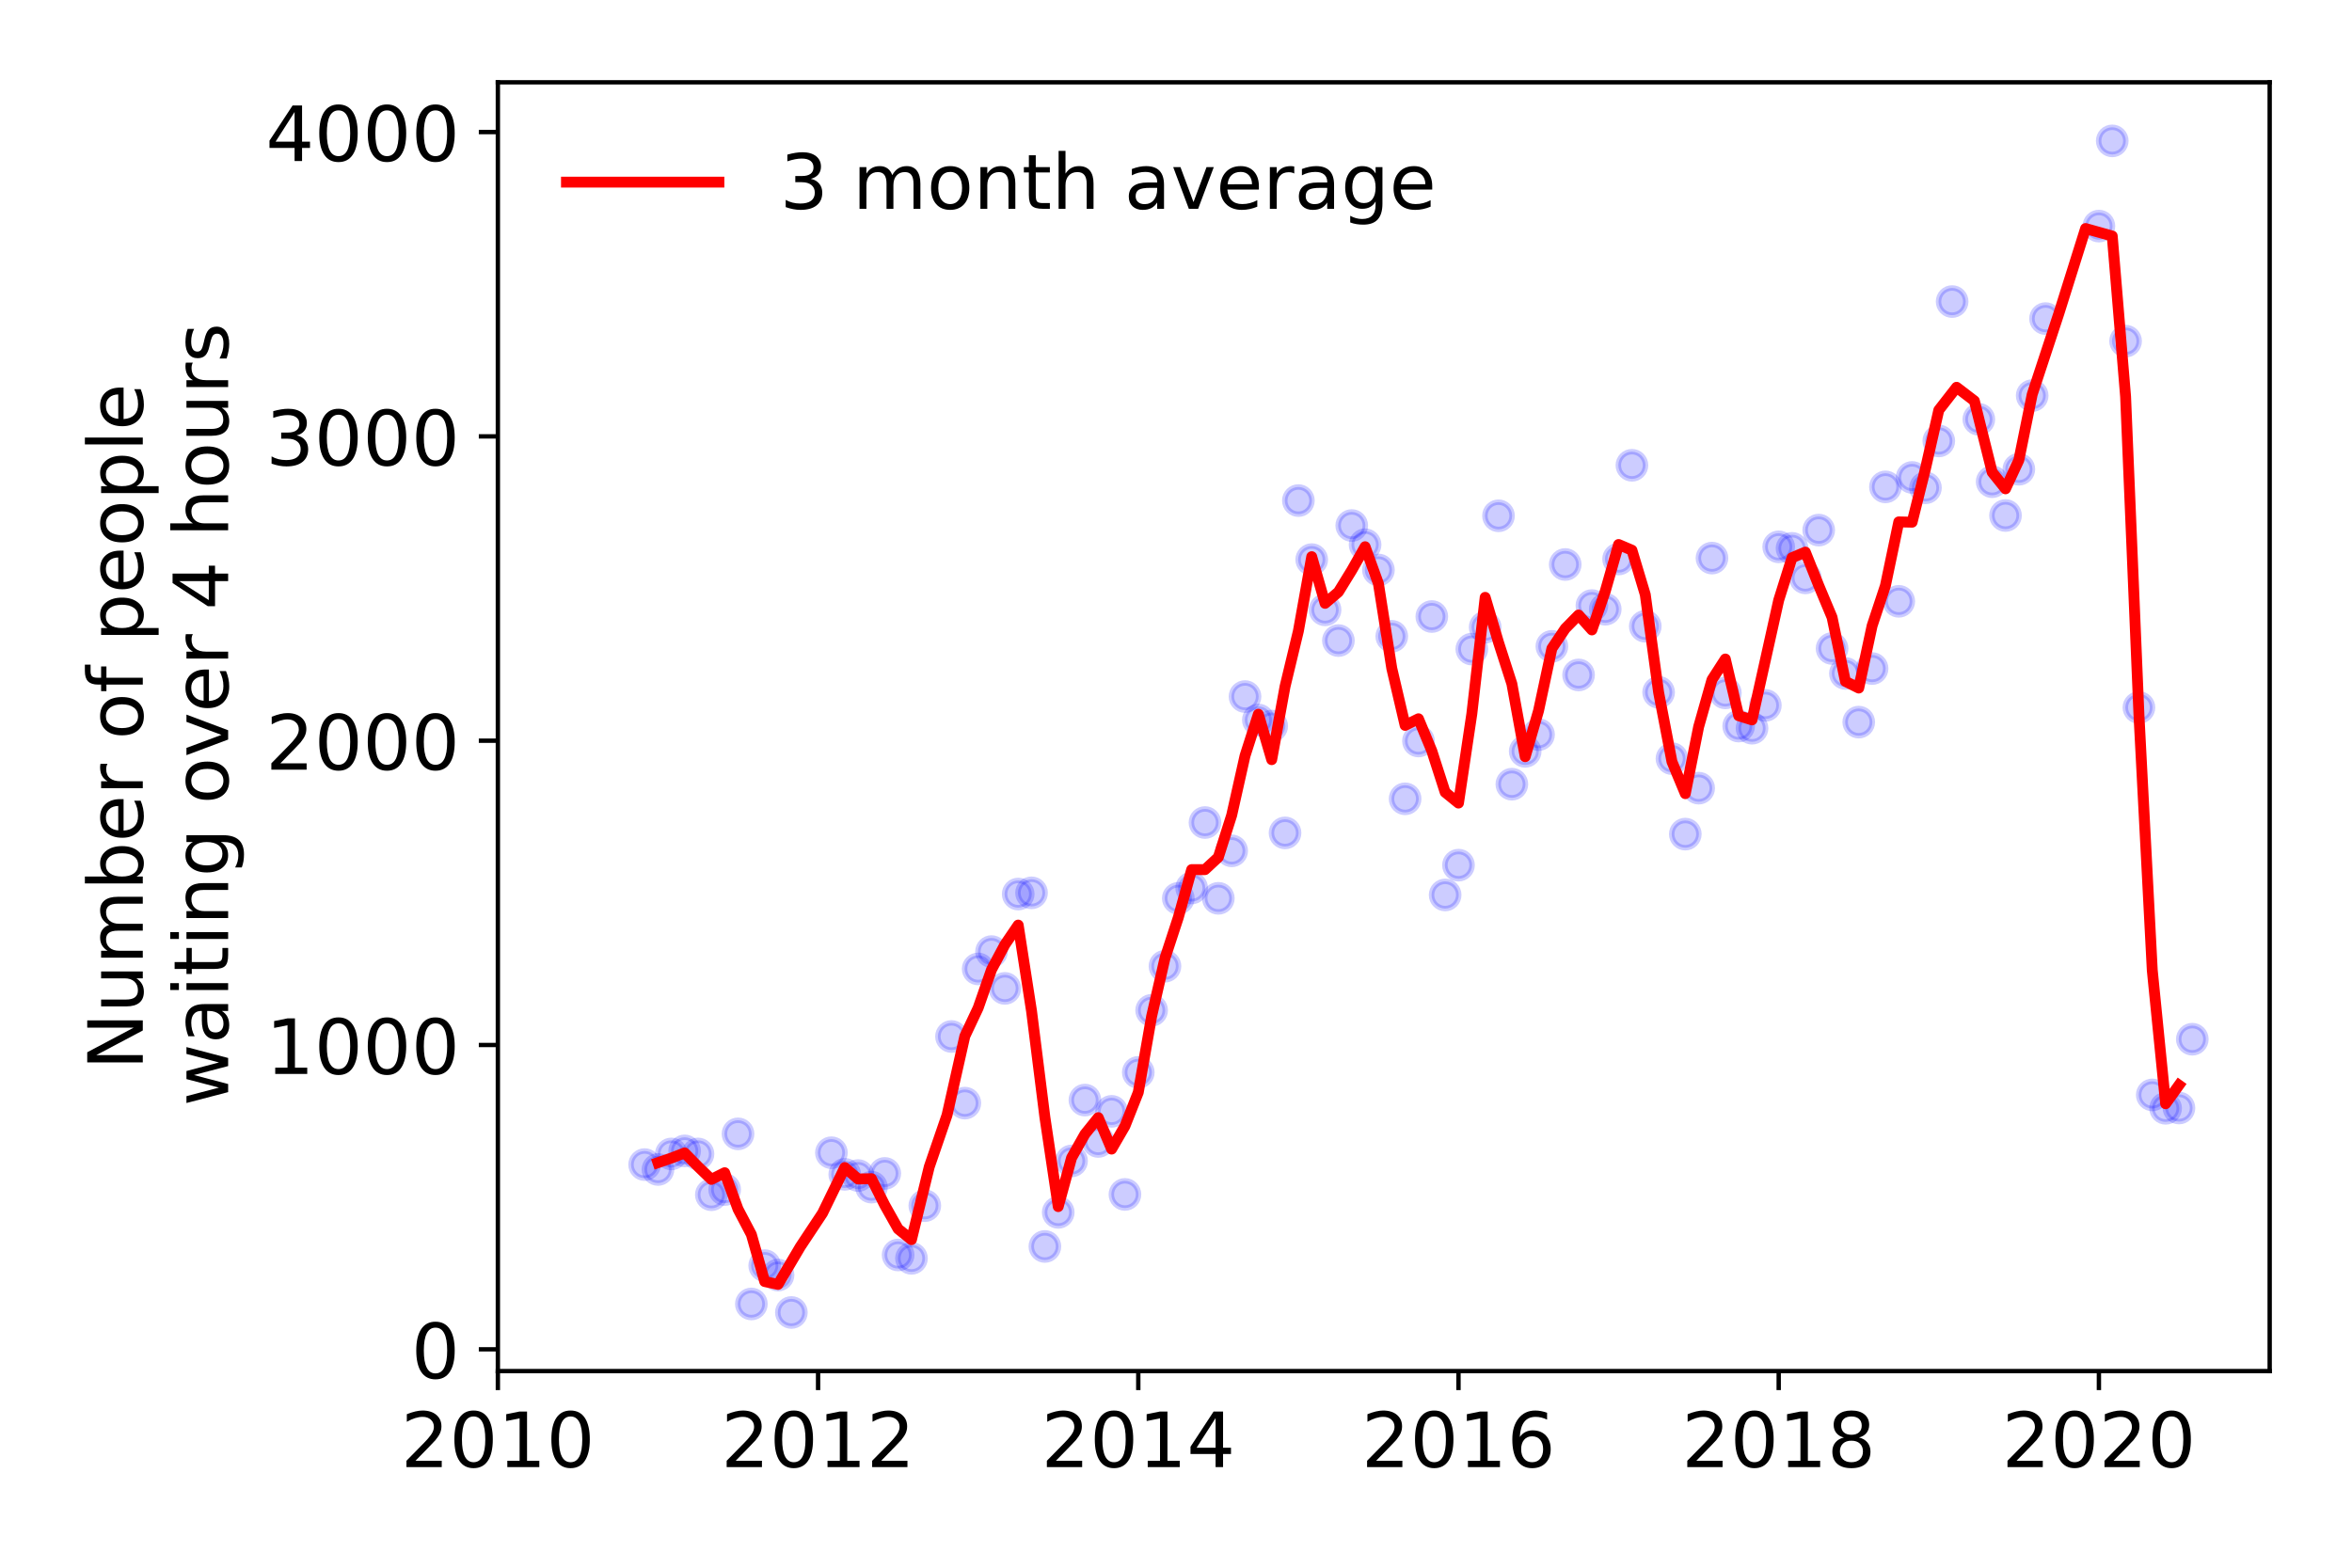 <?xml version="1.0" encoding="utf-8" standalone="no"?>
<!DOCTYPE svg PUBLIC "-//W3C//DTD SVG 1.1//EN"
  "http://www.w3.org/Graphics/SVG/1.1/DTD/svg11.dtd">
<!-- Created with matplotlib (https://matplotlib.org/) -->
<svg height="288pt" version="1.1" viewBox="0 0 432 288" width="432pt" xmlns="http://www.w3.org/2000/svg" xmlns:xlink="http://www.w3.org/1999/xlink">
 <defs>
  <style type="text/css">
*{stroke-linecap:butt;stroke-linejoin:round;}
  </style>
 </defs>
 <g id="figure_1">
  <g id="patch_1">
   <path d="M 0 288 
L 432 288 
L 432 0 
L 0 0 
z
" style="fill:#ffffff;"/>
  </g>
  <g id="axes_1">
   <g id="patch_2">
    <path d="M 91.445 251.88 
L 416.88 251.88 
L 416.88 15.12 
L 91.445 15.12 
z
" style="fill:#ffffff;"/>
   </g>
   <g id="matplotlib.axis_1">
    <g id="xtick_1">
     <g id="line2d_1">
      <defs>
       <path d="M 0 0 
L 0 3.5 
" id="mf8448e0320" style="stroke:#000000;stroke-width:0.8;"/>
      </defs>
      <g>
       <use style="stroke:#000000;stroke-width:0.8;" x="91.445" xlink:href="#mf8448e0320" y="251.88"/>
      </g>
     </g>
     <g id="text_1">
      <!-- 2010 -->
      <defs>
       <path d="M 19.188 8.297 
L 53.609 8.297 
L 53.609 0 
L 7.328 0 
L 7.328 8.297 
Q 12.938 14.109 22.625 23.891 
Q 32.328 33.688 34.812 36.531 
Q 39.547 41.844 41.422 45.531 
Q 43.312 49.219 43.312 52.781 
Q 43.312 58.594 39.234 62.25 
Q 35.156 65.922 28.609 65.922 
Q 23.969 65.922 18.812 64.312 
Q 13.672 62.703 7.812 59.422 
L 7.812 69.391 
Q 13.766 71.781 18.938 73 
Q 24.125 74.219 28.422 74.219 
Q 39.75 74.219 46.484 68.547 
Q 53.219 62.891 53.219 53.422 
Q 53.219 48.922 51.531 44.891 
Q 49.859 40.875 45.406 35.406 
Q 44.188 33.984 37.641 27.219 
Q 31.109 20.453 19.188 8.297 
z
" id="DejaVuSans-50"/>
       <path d="M 31.781 66.406 
Q 24.172 66.406 20.328 58.906 
Q 16.5 51.422 16.5 36.375 
Q 16.5 21.391 20.328 13.891 
Q 24.172 6.391 31.781 6.391 
Q 39.453 6.391 43.281 13.891 
Q 47.125 21.391 47.125 36.375 
Q 47.125 51.422 43.281 58.906 
Q 39.453 66.406 31.781 66.406 
z
M 31.781 74.219 
Q 44.047 74.219 50.516 64.516 
Q 56.984 54.828 56.984 36.375 
Q 56.984 17.969 50.516 8.266 
Q 44.047 -1.422 31.781 -1.422 
Q 19.531 -1.422 13.062 8.266 
Q 6.594 17.969 6.594 36.375 
Q 6.594 54.828 13.062 64.516 
Q 19.531 74.219 31.781 74.219 
z
" id="DejaVuSans-48"/>
       <path d="M 12.406 8.297 
L 28.516 8.297 
L 28.516 63.922 
L 10.984 60.406 
L 10.984 69.391 
L 28.422 72.906 
L 38.281 72.906 
L 38.281 8.297 
L 54.391 8.297 
L 54.391 0 
L 12.406 0 
z
" id="DejaVuSans-49"/>
      </defs>
      <g transform="translate(73.63 269.518)scale(0.14 -0.14)">
       <use xlink:href="#DejaVuSans-50"/>
       <use x="63.623" xlink:href="#DejaVuSans-48"/>
       <use x="127.246" xlink:href="#DejaVuSans-49"/>
       <use x="190.869" xlink:href="#DejaVuSans-48"/>
      </g>
     </g>
    </g>
    <g id="xtick_2">
     <g id="line2d_2">
      <g>
       <use style="stroke:#000000;stroke-width:0.8;" x="150.259" xlink:href="#mf8448e0320" y="251.88"/>
      </g>
     </g>
     <g id="text_2">
      <!-- 2012 -->
      <g transform="translate(132.444 269.518)scale(0.14 -0.14)">
       <use xlink:href="#DejaVuSans-50"/>
       <use x="63.623" xlink:href="#DejaVuSans-48"/>
       <use x="127.246" xlink:href="#DejaVuSans-49"/>
       <use x="190.869" xlink:href="#DejaVuSans-50"/>
      </g>
     </g>
    </g>
    <g id="xtick_3">
     <g id="line2d_3">
      <g>
       <use style="stroke:#000000;stroke-width:0.8;" x="209.072" xlink:href="#mf8448e0320" y="251.88"/>
      </g>
     </g>
     <g id="text_3">
      <!-- 2014 -->
      <defs>
       <path d="M 37.797 64.312 
L 12.891 25.391 
L 37.797 25.391 
z
M 35.203 72.906 
L 47.609 72.906 
L 47.609 25.391 
L 58.016 25.391 
L 58.016 17.188 
L 47.609 17.188 
L 47.609 0 
L 37.797 0 
L 37.797 17.188 
L 4.891 17.188 
L 4.891 26.703 
z
" id="DejaVuSans-52"/>
      </defs>
      <g transform="translate(191.257 269.518)scale(0.14 -0.14)">
       <use xlink:href="#DejaVuSans-50"/>
       <use x="63.623" xlink:href="#DejaVuSans-48"/>
       <use x="127.246" xlink:href="#DejaVuSans-49"/>
       <use x="190.869" xlink:href="#DejaVuSans-52"/>
      </g>
     </g>
    </g>
    <g id="xtick_4">
     <g id="line2d_4">
      <g>
       <use style="stroke:#000000;stroke-width:0.8;" x="267.886" xlink:href="#mf8448e0320" y="251.88"/>
      </g>
     </g>
     <g id="text_4">
      <!-- 2016 -->
      <defs>
       <path d="M 33.016 40.375 
Q 26.375 40.375 22.484 35.828 
Q 18.609 31.297 18.609 23.391 
Q 18.609 15.531 22.484 10.953 
Q 26.375 6.391 33.016 6.391 
Q 39.656 6.391 43.531 10.953 
Q 47.406 15.531 47.406 23.391 
Q 47.406 31.297 43.531 35.828 
Q 39.656 40.375 33.016 40.375 
z
M 52.594 71.297 
L 52.594 62.312 
Q 48.875 64.062 45.094 64.984 
Q 41.312 65.922 37.594 65.922 
Q 27.828 65.922 22.672 59.328 
Q 17.531 52.734 16.797 39.406 
Q 19.672 43.656 24.016 45.922 
Q 28.375 48.188 33.594 48.188 
Q 44.578 48.188 50.953 41.516 
Q 57.328 34.859 57.328 23.391 
Q 57.328 12.156 50.688 5.359 
Q 44.047 -1.422 33.016 -1.422 
Q 20.359 -1.422 13.672 8.266 
Q 6.984 17.969 6.984 36.375 
Q 6.984 53.656 15.188 63.938 
Q 23.391 74.219 37.203 74.219 
Q 40.922 74.219 44.703 73.484 
Q 48.484 72.75 52.594 71.297 
z
" id="DejaVuSans-54"/>
      </defs>
      <g transform="translate(250.071 269.518)scale(0.14 -0.14)">
       <use xlink:href="#DejaVuSans-50"/>
       <use x="63.623" xlink:href="#DejaVuSans-48"/>
       <use x="127.246" xlink:href="#DejaVuSans-49"/>
       <use x="190.869" xlink:href="#DejaVuSans-54"/>
      </g>
     </g>
    </g>
    <g id="xtick_5">
     <g id="line2d_5">
      <g>
       <use style="stroke:#000000;stroke-width:0.8;" x="326.699" xlink:href="#mf8448e0320" y="251.88"/>
      </g>
     </g>
     <g id="text_5">
      <!-- 2018 -->
      <defs>
       <path d="M 31.781 34.625 
Q 24.75 34.625 20.719 30.859 
Q 16.703 27.094 16.703 20.516 
Q 16.703 13.922 20.719 10.156 
Q 24.75 6.391 31.781 6.391 
Q 38.812 6.391 42.859 10.172 
Q 46.922 13.969 46.922 20.516 
Q 46.922 27.094 42.891 30.859 
Q 38.875 34.625 31.781 34.625 
z
M 21.922 38.812 
Q 15.578 40.375 12.031 44.719 
Q 8.5 49.078 8.5 55.328 
Q 8.5 64.062 14.719 69.141 
Q 20.953 74.219 31.781 74.219 
Q 42.672 74.219 48.875 69.141 
Q 55.078 64.062 55.078 55.328 
Q 55.078 49.078 51.531 44.719 
Q 48 40.375 41.703 38.812 
Q 48.828 37.156 52.797 32.312 
Q 56.781 27.484 56.781 20.516 
Q 56.781 9.906 50.312 4.234 
Q 43.844 -1.422 31.781 -1.422 
Q 19.734 -1.422 13.25 4.234 
Q 6.781 9.906 6.781 20.516 
Q 6.781 27.484 10.781 32.312 
Q 14.797 37.156 21.922 38.812 
z
M 18.312 54.391 
Q 18.312 48.734 21.844 45.562 
Q 25.391 42.391 31.781 42.391 
Q 38.141 42.391 41.719 45.562 
Q 45.312 48.734 45.312 54.391 
Q 45.312 60.062 41.719 63.234 
Q 38.141 66.406 31.781 66.406 
Q 25.391 66.406 21.844 63.234 
Q 18.312 60.062 18.312 54.391 
z
" id="DejaVuSans-56"/>
      </defs>
      <g transform="translate(308.884 269.518)scale(0.14 -0.14)">
       <use xlink:href="#DejaVuSans-50"/>
       <use x="63.623" xlink:href="#DejaVuSans-48"/>
       <use x="127.246" xlink:href="#DejaVuSans-49"/>
       <use x="190.869" xlink:href="#DejaVuSans-56"/>
      </g>
     </g>
    </g>
    <g id="xtick_6">
     <g id="line2d_6">
      <g>
       <use style="stroke:#000000;stroke-width:0.8;" x="385.513" xlink:href="#mf8448e0320" y="251.88"/>
      </g>
     </g>
     <g id="text_6">
      <!-- 2020 -->
      <g transform="translate(367.698 269.518)scale(0.14 -0.14)">
       <use xlink:href="#DejaVuSans-50"/>
       <use x="63.623" xlink:href="#DejaVuSans-48"/>
       <use x="127.246" xlink:href="#DejaVuSans-50"/>
       <use x="190.869" xlink:href="#DejaVuSans-48"/>
      </g>
     </g>
    </g>
   </g>
   <g id="matplotlib.axis_2">
    <g id="ytick_1">
     <g id="line2d_7">
      <defs>
       <path d="M 0 0 
L -3.5 0 
" id="mfa45337149" style="stroke:#000000;stroke-width:0.8;"/>
      </defs>
      <g>
       <use style="stroke:#000000;stroke-width:0.8;" x="91.445" xlink:href="#mfa45337149" y="247.883"/>
      </g>
     </g>
     <g id="text_7">
      <!-- 0 -->
      <g transform="translate(75.537 253.202)scale(0.14 -0.14)">
       <use xlink:href="#DejaVuSans-48"/>
      </g>
     </g>
    </g>
    <g id="ytick_2">
     <g id="line2d_8">
      <g>
       <use style="stroke:#000000;stroke-width:0.8;" x="91.445" xlink:href="#mfa45337149" y="191.977"/>
      </g>
     </g>
     <g id="text_8">
      <!-- 1000 -->
      <g transform="translate(48.815 197.296)scale(0.14 -0.14)">
       <use xlink:href="#DejaVuSans-49"/>
       <use x="63.623" xlink:href="#DejaVuSans-48"/>
       <use x="127.246" xlink:href="#DejaVuSans-48"/>
       <use x="190.869" xlink:href="#DejaVuSans-48"/>
      </g>
     </g>
    </g>
    <g id="ytick_3">
     <g id="line2d_9">
      <g>
       <use style="stroke:#000000;stroke-width:0.8;" x="91.445" xlink:href="#mfa45337149" y="136.072"/>
      </g>
     </g>
     <g id="text_9">
      <!-- 2000 -->
      <g transform="translate(48.815 141.391)scale(0.14 -0.14)">
       <use xlink:href="#DejaVuSans-50"/>
       <use x="63.623" xlink:href="#DejaVuSans-48"/>
       <use x="127.246" xlink:href="#DejaVuSans-48"/>
       <use x="190.869" xlink:href="#DejaVuSans-48"/>
      </g>
     </g>
    </g>
    <g id="ytick_4">
     <g id="line2d_10">
      <g>
       <use style="stroke:#000000;stroke-width:0.8;" x="91.445" xlink:href="#mfa45337149" y="80.166"/>
      </g>
     </g>
     <g id="text_10">
      <!-- 3000 -->
      <defs>
       <path d="M 40.578 39.312 
Q 47.656 37.797 51.625 33 
Q 55.609 28.219 55.609 21.188 
Q 55.609 10.406 48.188 4.484 
Q 40.766 -1.422 27.094 -1.422 
Q 22.516 -1.422 17.656 -0.516 
Q 12.797 0.391 7.625 2.203 
L 7.625 11.719 
Q 11.719 9.328 16.594 8.109 
Q 21.484 6.891 26.812 6.891 
Q 36.078 6.891 40.938 10.547 
Q 45.797 14.203 45.797 21.188 
Q 45.797 27.641 41.281 31.266 
Q 36.766 34.906 28.719 34.906 
L 20.219 34.906 
L 20.219 43.016 
L 29.109 43.016 
Q 36.375 43.016 40.234 45.922 
Q 44.094 48.828 44.094 54.297 
Q 44.094 59.906 40.109 62.906 
Q 36.141 65.922 28.719 65.922 
Q 24.656 65.922 20.016 65.031 
Q 15.375 64.156 9.812 62.312 
L 9.812 71.094 
Q 15.438 72.656 20.344 73.438 
Q 25.25 74.219 29.594 74.219 
Q 40.828 74.219 47.359 69.109 
Q 53.906 64.016 53.906 55.328 
Q 53.906 49.266 50.438 45.094 
Q 46.969 40.922 40.578 39.312 
z
" id="DejaVuSans-51"/>
      </defs>
      <g transform="translate(48.815 85.485)scale(0.14 -0.14)">
       <use xlink:href="#DejaVuSans-51"/>
       <use x="63.623" xlink:href="#DejaVuSans-48"/>
       <use x="127.246" xlink:href="#DejaVuSans-48"/>
       <use x="190.869" xlink:href="#DejaVuSans-48"/>
      </g>
     </g>
    </g>
    <g id="ytick_5">
     <g id="line2d_11">
      <g>
       <use style="stroke:#000000;stroke-width:0.8;" x="91.445" xlink:href="#mfa45337149" y="24.261"/>
      </g>
     </g>
     <g id="text_11">
      <!-- 4000 -->
      <g transform="translate(48.815 29.579)scale(0.14 -0.14)">
       <use xlink:href="#DejaVuSans-52"/>
       <use x="63.623" xlink:href="#DejaVuSans-48"/>
       <use x="127.246" xlink:href="#DejaVuSans-48"/>
       <use x="190.869" xlink:href="#DejaVuSans-48"/>
      </g>
     </g>
    </g>
    <g id="text_12">
     <!-- Number of people -->
     <defs>
      <path d="M 9.812 72.906 
L 23.094 72.906 
L 55.422 11.922 
L 55.422 72.906 
L 64.984 72.906 
L 64.984 0 
L 51.703 0 
L 19.391 60.984 
L 19.391 0 
L 9.812 0 
z
" id="DejaVuSans-78"/>
      <path d="M 8.5 21.578 
L 8.5 54.688 
L 17.484 54.688 
L 17.484 21.922 
Q 17.484 14.156 20.5 10.266 
Q 23.531 6.391 29.594 6.391 
Q 36.859 6.391 41.078 11.031 
Q 45.312 15.672 45.312 23.688 
L 45.312 54.688 
L 54.297 54.688 
L 54.297 0 
L 45.312 0 
L 45.312 8.406 
Q 42.047 3.422 37.719 1 
Q 33.406 -1.422 27.688 -1.422 
Q 18.266 -1.422 13.375 4.438 
Q 8.5 10.297 8.5 21.578 
z
M 31.109 56 
z
" id="DejaVuSans-117"/>
      <path d="M 52 44.188 
Q 55.375 50.25 60.062 53.125 
Q 64.75 56 71.094 56 
Q 79.641 56 84.281 50.016 
Q 88.922 44.047 88.922 33.016 
L 88.922 0 
L 79.891 0 
L 79.891 32.719 
Q 79.891 40.578 77.094 44.375 
Q 74.312 48.188 68.609 48.188 
Q 61.625 48.188 57.562 43.547 
Q 53.516 38.922 53.516 30.906 
L 53.516 0 
L 44.484 0 
L 44.484 32.719 
Q 44.484 40.625 41.703 44.406 
Q 38.922 48.188 33.109 48.188 
Q 26.219 48.188 22.156 43.531 
Q 18.109 38.875 18.109 30.906 
L 18.109 0 
L 9.078 0 
L 9.078 54.688 
L 18.109 54.688 
L 18.109 46.188 
Q 21.188 51.219 25.484 53.609 
Q 29.781 56 35.688 56 
Q 41.656 56 45.828 52.969 
Q 50 49.953 52 44.188 
z
" id="DejaVuSans-109"/>
      <path d="M 48.688 27.297 
Q 48.688 37.203 44.609 42.844 
Q 40.531 48.484 33.406 48.484 
Q 26.266 48.484 22.188 42.844 
Q 18.109 37.203 18.109 27.297 
Q 18.109 17.391 22.188 11.75 
Q 26.266 6.109 33.406 6.109 
Q 40.531 6.109 44.609 11.75 
Q 48.688 17.391 48.688 27.297 
z
M 18.109 46.391 
Q 20.953 51.266 25.266 53.625 
Q 29.594 56 35.594 56 
Q 45.562 56 51.781 48.094 
Q 58.016 40.188 58.016 27.297 
Q 58.016 14.406 51.781 6.484 
Q 45.562 -1.422 35.594 -1.422 
Q 29.594 -1.422 25.266 0.953 
Q 20.953 3.328 18.109 8.203 
L 18.109 0 
L 9.078 0 
L 9.078 75.984 
L 18.109 75.984 
z
" id="DejaVuSans-98"/>
      <path d="M 56.203 29.594 
L 56.203 25.203 
L 14.891 25.203 
Q 15.484 15.922 20.484 11.062 
Q 25.484 6.203 34.422 6.203 
Q 39.594 6.203 44.453 7.469 
Q 49.312 8.734 54.109 11.281 
L 54.109 2.781 
Q 49.266 0.734 44.188 -0.344 
Q 39.109 -1.422 33.891 -1.422 
Q 20.797 -1.422 13.156 6.188 
Q 5.516 13.812 5.516 26.812 
Q 5.516 40.234 12.766 48.109 
Q 20.016 56 32.328 56 
Q 43.359 56 49.781 48.891 
Q 56.203 41.797 56.203 29.594 
z
M 47.219 32.234 
Q 47.125 39.594 43.094 43.984 
Q 39.062 48.391 32.422 48.391 
Q 24.906 48.391 20.391 44.141 
Q 15.875 39.891 15.188 32.172 
z
" id="DejaVuSans-101"/>
      <path d="M 41.109 46.297 
Q 39.594 47.172 37.812 47.578 
Q 36.031 48 33.891 48 
Q 26.266 48 22.188 43.047 
Q 18.109 38.094 18.109 28.812 
L 18.109 0 
L 9.078 0 
L 9.078 54.688 
L 18.109 54.688 
L 18.109 46.188 
Q 20.953 51.172 25.484 53.578 
Q 30.031 56 36.531 56 
Q 37.453 56 38.578 55.875 
Q 39.703 55.766 41.062 55.516 
z
" id="DejaVuSans-114"/>
      <path id="DejaVuSans-32"/>
      <path d="M 30.609 48.391 
Q 23.391 48.391 19.188 42.75 
Q 14.984 37.109 14.984 27.297 
Q 14.984 17.484 19.156 11.844 
Q 23.344 6.203 30.609 6.203 
Q 37.797 6.203 41.984 11.859 
Q 46.188 17.531 46.188 27.297 
Q 46.188 37.016 41.984 42.703 
Q 37.797 48.391 30.609 48.391 
z
M 30.609 56 
Q 42.328 56 49.016 48.375 
Q 55.719 40.766 55.719 27.297 
Q 55.719 13.875 49.016 6.219 
Q 42.328 -1.422 30.609 -1.422 
Q 18.844 -1.422 12.172 6.219 
Q 5.516 13.875 5.516 27.297 
Q 5.516 40.766 12.172 48.375 
Q 18.844 56 30.609 56 
z
" id="DejaVuSans-111"/>
      <path d="M 37.109 75.984 
L 37.109 68.5 
L 28.516 68.5 
Q 23.688 68.5 21.797 66.547 
Q 19.922 64.594 19.922 59.516 
L 19.922 54.688 
L 34.719 54.688 
L 34.719 47.703 
L 19.922 47.703 
L 19.922 0 
L 10.891 0 
L 10.891 47.703 
L 2.297 47.703 
L 2.297 54.688 
L 10.891 54.688 
L 10.891 58.5 
Q 10.891 67.625 15.141 71.797 
Q 19.391 75.984 28.609 75.984 
z
" id="DejaVuSans-102"/>
      <path d="M 18.109 8.203 
L 18.109 -20.797 
L 9.078 -20.797 
L 9.078 54.688 
L 18.109 54.688 
L 18.109 46.391 
Q 20.953 51.266 25.266 53.625 
Q 29.594 56 35.594 56 
Q 45.562 56 51.781 48.094 
Q 58.016 40.188 58.016 27.297 
Q 58.016 14.406 51.781 6.484 
Q 45.562 -1.422 35.594 -1.422 
Q 29.594 -1.422 25.266 0.953 
Q 20.953 3.328 18.109 8.203 
z
M 48.688 27.297 
Q 48.688 37.203 44.609 42.844 
Q 40.531 48.484 33.406 48.484 
Q 26.266 48.484 22.188 42.844 
Q 18.109 37.203 18.109 27.297 
Q 18.109 17.391 22.188 11.75 
Q 26.266 6.109 33.406 6.109 
Q 40.531 6.109 44.609 11.75 
Q 48.688 17.391 48.688 27.297 
z
" id="DejaVuSans-112"/>
      <path d="M 9.422 75.984 
L 18.406 75.984 
L 18.406 0 
L 9.422 0 
z
" id="DejaVuSans-108"/>
     </defs>
     <g transform="translate(26.227 196.547)rotate(-90)scale(0.14 -0.14)">
      <use xlink:href="#DejaVuSans-78"/>
      <use x="74.805" xlink:href="#DejaVuSans-117"/>
      <use x="138.184" xlink:href="#DejaVuSans-109"/>
      <use x="235.596" xlink:href="#DejaVuSans-98"/>
      <use x="299.072" xlink:href="#DejaVuSans-101"/>
      <use x="360.596" xlink:href="#DejaVuSans-114"/>
      <use x="401.709" xlink:href="#DejaVuSans-32"/>
      <use x="433.496" xlink:href="#DejaVuSans-111"/>
      <use x="494.678" xlink:href="#DejaVuSans-102"/>
      <use x="529.883" xlink:href="#DejaVuSans-32"/>
      <use x="561.67" xlink:href="#DejaVuSans-112"/>
      <use x="625.146" xlink:href="#DejaVuSans-101"/>
      <use x="686.67" xlink:href="#DejaVuSans-111"/>
      <use x="747.852" xlink:href="#DejaVuSans-112"/>
      <use x="811.328" xlink:href="#DejaVuSans-108"/>
      <use x="839.111" xlink:href="#DejaVuSans-101"/>
     </g>
     <!--  waiting over 4 hours -->
     <defs>
      <path d="M 4.203 54.688 
L 13.188 54.688 
L 24.422 12.016 
L 35.594 54.688 
L 46.188 54.688 
L 57.422 12.016 
L 68.609 54.688 
L 77.594 54.688 
L 63.281 0 
L 52.688 0 
L 40.922 44.828 
L 29.109 0 
L 18.5 0 
z
" id="DejaVuSans-119"/>
      <path d="M 34.281 27.484 
Q 23.391 27.484 19.188 25 
Q 14.984 22.516 14.984 16.5 
Q 14.984 11.719 18.141 8.906 
Q 21.297 6.109 26.703 6.109 
Q 34.188 6.109 38.703 11.406 
Q 43.219 16.703 43.219 25.484 
L 43.219 27.484 
z
M 52.203 31.203 
L 52.203 0 
L 43.219 0 
L 43.219 8.297 
Q 40.141 3.328 35.547 0.953 
Q 30.953 -1.422 24.312 -1.422 
Q 15.922 -1.422 10.953 3.297 
Q 6 8.016 6 15.922 
Q 6 25.141 12.172 29.828 
Q 18.359 34.516 30.609 34.516 
L 43.219 34.516 
L 43.219 35.406 
Q 43.219 41.609 39.141 45 
Q 35.062 48.391 27.688 48.391 
Q 23 48.391 18.547 47.266 
Q 14.109 46.141 10.016 43.891 
L 10.016 52.203 
Q 14.938 54.109 19.578 55.047 
Q 24.219 56 28.609 56 
Q 40.484 56 46.344 49.844 
Q 52.203 43.703 52.203 31.203 
z
" id="DejaVuSans-97"/>
      <path d="M 9.422 54.688 
L 18.406 54.688 
L 18.406 0 
L 9.422 0 
z
M 9.422 75.984 
L 18.406 75.984 
L 18.406 64.594 
L 9.422 64.594 
z
" id="DejaVuSans-105"/>
      <path d="M 18.312 70.219 
L 18.312 54.688 
L 36.812 54.688 
L 36.812 47.703 
L 18.312 47.703 
L 18.312 18.016 
Q 18.312 11.328 20.141 9.422 
Q 21.969 7.516 27.594 7.516 
L 36.812 7.516 
L 36.812 0 
L 27.594 0 
Q 17.188 0 13.234 3.875 
Q 9.281 7.766 9.281 18.016 
L 9.281 47.703 
L 2.688 47.703 
L 2.688 54.688 
L 9.281 54.688 
L 9.281 70.219 
z
" id="DejaVuSans-116"/>
      <path d="M 54.891 33.016 
L 54.891 0 
L 45.906 0 
L 45.906 32.719 
Q 45.906 40.484 42.875 44.328 
Q 39.844 48.188 33.797 48.188 
Q 26.516 48.188 22.312 43.547 
Q 18.109 38.922 18.109 30.906 
L 18.109 0 
L 9.078 0 
L 9.078 54.688 
L 18.109 54.688 
L 18.109 46.188 
Q 21.344 51.125 25.703 53.562 
Q 30.078 56 35.797 56 
Q 45.219 56 50.047 50.172 
Q 54.891 44.344 54.891 33.016 
z
" id="DejaVuSans-110"/>
      <path d="M 45.406 27.984 
Q 45.406 37.75 41.375 43.109 
Q 37.359 48.484 30.078 48.484 
Q 22.859 48.484 18.828 43.109 
Q 14.797 37.75 14.797 27.984 
Q 14.797 18.266 18.828 12.891 
Q 22.859 7.516 30.078 7.516 
Q 37.359 7.516 41.375 12.891 
Q 45.406 18.266 45.406 27.984 
z
M 54.391 6.781 
Q 54.391 -7.172 48.188 -13.984 
Q 42 -20.797 29.203 -20.797 
Q 24.469 -20.797 20.266 -20.094 
Q 16.062 -19.391 12.109 -17.922 
L 12.109 -9.188 
Q 16.062 -11.328 19.922 -12.344 
Q 23.781 -13.375 27.781 -13.375 
Q 36.625 -13.375 41.016 -8.766 
Q 45.406 -4.156 45.406 5.172 
L 45.406 9.625 
Q 42.625 4.781 38.281 2.391 
Q 33.938 0 27.875 0 
Q 17.828 0 11.672 7.656 
Q 5.516 15.328 5.516 27.984 
Q 5.516 40.672 11.672 48.328 
Q 17.828 56 27.875 56 
Q 33.938 56 38.281 53.609 
Q 42.625 51.219 45.406 46.391 
L 45.406 54.688 
L 54.391 54.688 
z
" id="DejaVuSans-103"/>
      <path d="M 2.984 54.688 
L 12.5 54.688 
L 29.594 8.797 
L 46.688 54.688 
L 56.203 54.688 
L 35.688 0 
L 23.484 0 
z
" id="DejaVuSans-118"/>
      <path d="M 54.891 33.016 
L 54.891 0 
L 45.906 0 
L 45.906 32.719 
Q 45.906 40.484 42.875 44.328 
Q 39.844 48.188 33.797 48.188 
Q 26.516 48.188 22.312 43.547 
Q 18.109 38.922 18.109 30.906 
L 18.109 0 
L 9.078 0 
L 9.078 75.984 
L 18.109 75.984 
L 18.109 46.188 
Q 21.344 51.125 25.703 53.562 
Q 30.078 56 35.797 56 
Q 45.219 56 50.047 50.172 
Q 54.891 44.344 54.891 33.016 
z
" id="DejaVuSans-104"/>
      <path d="M 44.281 53.078 
L 44.281 44.578 
Q 40.484 46.531 36.375 47.5 
Q 32.281 48.484 27.875 48.484 
Q 21.188 48.484 17.844 46.438 
Q 14.5 44.391 14.5 40.281 
Q 14.5 37.156 16.891 35.375 
Q 19.281 33.594 26.516 31.984 
L 29.594 31.297 
Q 39.156 29.25 43.188 25.516 
Q 47.219 21.781 47.219 15.094 
Q 47.219 7.469 41.188 3.016 
Q 35.156 -1.422 24.609 -1.422 
Q 20.219 -1.422 15.453 -0.562 
Q 10.688 0.297 5.422 2 
L 5.422 11.281 
Q 10.406 8.688 15.234 7.391 
Q 20.062 6.109 24.812 6.109 
Q 31.156 6.109 34.562 8.281 
Q 37.984 10.453 37.984 14.406 
Q 37.984 18.062 35.516 20.016 
Q 33.062 21.969 24.703 23.781 
L 21.578 24.516 
Q 13.234 26.266 9.516 29.906 
Q 5.812 33.547 5.812 39.891 
Q 5.812 47.609 11.281 51.797 
Q 16.75 56 26.812 56 
Q 31.781 56 36.172 55.266 
Q 40.578 54.547 44.281 53.078 
z
" id="DejaVuSans-115"/>
     </defs>
     <g transform="translate(41.903 207.672)rotate(-90)scale(0.14 -0.14)">
      <use xlink:href="#DejaVuSans-32"/>
      <use x="31.787" xlink:href="#DejaVuSans-119"/>
      <use x="113.574" xlink:href="#DejaVuSans-97"/>
      <use x="174.854" xlink:href="#DejaVuSans-105"/>
      <use x="202.637" xlink:href="#DejaVuSans-116"/>
      <use x="241.846" xlink:href="#DejaVuSans-105"/>
      <use x="269.629" xlink:href="#DejaVuSans-110"/>
      <use x="333.008" xlink:href="#DejaVuSans-103"/>
      <use x="396.484" xlink:href="#DejaVuSans-32"/>
      <use x="428.271" xlink:href="#DejaVuSans-111"/>
      <use x="489.453" xlink:href="#DejaVuSans-118"/>
      <use x="548.633" xlink:href="#DejaVuSans-101"/>
      <use x="610.156" xlink:href="#DejaVuSans-114"/>
      <use x="651.27" xlink:href="#DejaVuSans-32"/>
      <use x="683.057" xlink:href="#DejaVuSans-52"/>
      <use x="746.68" xlink:href="#DejaVuSans-32"/>
      <use x="778.467" xlink:href="#DejaVuSans-104"/>
      <use x="841.846" xlink:href="#DejaVuSans-111"/>
      <use x="903.027" xlink:href="#DejaVuSans-117"/>
      <use x="966.406" xlink:href="#DejaVuSans-114"/>
      <use x="1007.52" xlink:href="#DejaVuSans-115"/>
     </g>
    </g>
   </g>
   <g id="line2d_12">
    <defs>
     <path d="M 0 2.5 
C 0.663 2.5 1.299 2.237 1.768 1.768 
C 2.237 1.299 2.5 0.663 2.5 0 
C 2.5 -0.663 2.237 -1.299 1.768 -1.768 
C 1.299 -2.237 0.663 -2.5 0 -2.5 
C -0.663 -2.5 -1.299 -2.237 -1.768 -1.768 
C -2.237 -1.299 -2.5 -0.663 -2.5 0 
C -2.5 0.663 -2.237 1.299 -1.768 1.768 
C -1.299 2.237 -0.663 2.5 0 2.5 
z
" id="mcbbb3d62ee" style="stroke:#0000ff;stroke-opacity:0.2;"/>
    </defs>
    <g clip-path="url(#p196132b1b1)">
     <use style="fill:#0000ff;fill-opacity:0.2;stroke:#0000ff;stroke-opacity:0.2;" x="402.667" xlink:href="#mcbbb3d62ee" y="190.915"/>
     <use style="fill:#0000ff;fill-opacity:0.2;stroke:#0000ff;stroke-opacity:0.2;" x="400.216" xlink:href="#mcbbb3d62ee" y="203.55"/>
     <use style="fill:#0000ff;fill-opacity:0.2;stroke:#0000ff;stroke-opacity:0.2;" x="397.766" xlink:href="#mcbbb3d62ee" y="203.606"/>
     <use style="fill:#0000ff;fill-opacity:0.2;stroke:#0000ff;stroke-opacity:0.2;" x="395.315" xlink:href="#mcbbb3d62ee" y="201.146"/>
     <use style="fill:#0000ff;fill-opacity:0.2;stroke:#0000ff;stroke-opacity:0.2;" x="392.864" xlink:href="#mcbbb3d62ee" y="129.978"/>
     <use style="fill:#0000ff;fill-opacity:0.2;stroke:#0000ff;stroke-opacity:0.2;" x="390.414" xlink:href="#mcbbb3d62ee" y="62.668"/>
     <use style="fill:#0000ff;fill-opacity:0.2;stroke:#0000ff;stroke-opacity:0.2;" x="387.963" xlink:href="#mcbbb3d62ee" y="25.882"/>
     <use style="fill:#0000ff;fill-opacity:0.2;stroke:#0000ff;stroke-opacity:0.2;" x="385.513" xlink:href="#mcbbb3d62ee" y="41.535"/>
     <use style="fill:#0000ff;fill-opacity:0.2;stroke:#0000ff;stroke-opacity:0.2;" x="375.711" xlink:href="#mcbbb3d62ee" y="58.531"/>
     <use style="fill:#0000ff;fill-opacity:0.2;stroke:#0000ff;stroke-opacity:0.2;" x="373.26" xlink:href="#mcbbb3d62ee" y="72.675"/>
     <use style="fill:#0000ff;fill-opacity:0.2;stroke:#0000ff;stroke-opacity:0.2;" x="370.809" xlink:href="#mcbbb3d62ee" y="86.204"/>
     <use style="fill:#0000ff;fill-opacity:0.2;stroke:#0000ff;stroke-opacity:0.2;" x="368.359" xlink:href="#mcbbb3d62ee" y="94.702"/>
     <use style="fill:#0000ff;fill-opacity:0.2;stroke:#0000ff;stroke-opacity:0.2;" x="365.908" xlink:href="#mcbbb3d62ee" y="88.496"/>
     <use style="fill:#0000ff;fill-opacity:0.2;stroke:#0000ff;stroke-opacity:0.2;" x="363.458" xlink:href="#mcbbb3d62ee" y="77.035"/>
     <use style="fill:#0000ff;fill-opacity:0.2;stroke:#0000ff;stroke-opacity:0.2;" x="358.557" xlink:href="#mcbbb3d62ee" y="55.4"/>
     <use style="fill:#0000ff;fill-opacity:0.2;stroke:#0000ff;stroke-opacity:0.2;" x="356.106" xlink:href="#mcbbb3d62ee" y="81.005"/>
     <use style="fill:#0000ff;fill-opacity:0.2;stroke:#0000ff;stroke-opacity:0.2;" x="353.655" xlink:href="#mcbbb3d62ee" y="89.614"/>
     <use style="fill:#0000ff;fill-opacity:0.2;stroke:#0000ff;stroke-opacity:0.2;" x="351.205" xlink:href="#mcbbb3d62ee" y="87.713"/>
     <use style="fill:#0000ff;fill-opacity:0.2;stroke:#0000ff;stroke-opacity:0.2;" x="348.754" xlink:href="#mcbbb3d62ee" y="110.467"/>
     <use style="fill:#0000ff;fill-opacity:0.2;stroke:#0000ff;stroke-opacity:0.2;" x="346.304" xlink:href="#mcbbb3d62ee" y="89.446"/>
     <use style="fill:#0000ff;fill-opacity:0.2;stroke:#0000ff;stroke-opacity:0.2;" x="343.853" xlink:href="#mcbbb3d62ee" y="122.822"/>
     <use style="fill:#0000ff;fill-opacity:0.2;stroke:#0000ff;stroke-opacity:0.2;" x="341.403" xlink:href="#mcbbb3d62ee" y="132.661"/>
     <use style="fill:#0000ff;fill-opacity:0.2;stroke:#0000ff;stroke-opacity:0.2;" x="338.952" xlink:href="#mcbbb3d62ee" y="123.717"/>
     <use style="fill:#0000ff;fill-opacity:0.2;stroke:#0000ff;stroke-opacity:0.2;" x="336.501" xlink:href="#mcbbb3d62ee" y="119.132"/>
     <use style="fill:#0000ff;fill-opacity:0.2;stroke:#0000ff;stroke-opacity:0.2;" x="334.051" xlink:href="#mcbbb3d62ee" y="97.385"/>
     <use style="fill:#0000ff;fill-opacity:0.2;stroke:#0000ff;stroke-opacity:0.2;" x="331.6" xlink:href="#mcbbb3d62ee" y="106.162"/>
     <use style="fill:#0000ff;fill-opacity:0.2;stroke:#0000ff;stroke-opacity:0.2;" x="329.15" xlink:href="#mcbbb3d62ee" y="100.739"/>
     <use style="fill:#0000ff;fill-opacity:0.2;stroke:#0000ff;stroke-opacity:0.2;" x="326.699" xlink:href="#mcbbb3d62ee" y="100.46"/>
     <use style="fill:#0000ff;fill-opacity:0.2;stroke:#0000ff;stroke-opacity:0.2;" x="324.249" xlink:href="#mcbbb3d62ee" y="129.587"/>
     <use style="fill:#0000ff;fill-opacity:0.2;stroke:#0000ff;stroke-opacity:0.2;" x="321.798" xlink:href="#mcbbb3d62ee" y="133.78"/>
     <use style="fill:#0000ff;fill-opacity:0.2;stroke:#0000ff;stroke-opacity:0.2;" x="319.348" xlink:href="#mcbbb3d62ee" y="133.388"/>
     <use style="fill:#0000ff;fill-opacity:0.2;stroke:#0000ff;stroke-opacity:0.2;" x="316.897" xlink:href="#mcbbb3d62ee" y="127.294"/>
     <use style="fill:#0000ff;fill-opacity:0.2;stroke:#0000ff;stroke-opacity:0.2;" x="314.446" xlink:href="#mcbbb3d62ee" y="102.528"/>
     <use style="fill:#0000ff;fill-opacity:0.2;stroke:#0000ff;stroke-opacity:0.2;" x="311.996" xlink:href="#mcbbb3d62ee" y="144.793"/>
     <use style="fill:#0000ff;fill-opacity:0.2;stroke:#0000ff;stroke-opacity:0.2;" x="309.545" xlink:href="#mcbbb3d62ee" y="153.235"/>
     <use style="fill:#0000ff;fill-opacity:0.2;stroke:#0000ff;stroke-opacity:0.2;" x="307.095" xlink:href="#mcbbb3d62ee" y="139.37"/>
     <use style="fill:#0000ff;fill-opacity:0.2;stroke:#0000ff;stroke-opacity:0.2;" x="304.644" xlink:href="#mcbbb3d62ee" y="127.183"/>
     <use style="fill:#0000ff;fill-opacity:0.2;stroke:#0000ff;stroke-opacity:0.2;" x="302.194" xlink:href="#mcbbb3d62ee" y="115.051"/>
     <use style="fill:#0000ff;fill-opacity:0.2;stroke:#0000ff;stroke-opacity:0.2;" x="299.743" xlink:href="#mcbbb3d62ee" y="85.477"/>
     <use style="fill:#0000ff;fill-opacity:0.2;stroke:#0000ff;stroke-opacity:0.2;" x="297.292" xlink:href="#mcbbb3d62ee" y="102.696"/>
     <use style="fill:#0000ff;fill-opacity:0.2;stroke:#0000ff;stroke-opacity:0.2;" x="294.842" xlink:href="#mcbbb3d62ee" y="111.92"/>
     <use style="fill:#0000ff;fill-opacity:0.2;stroke:#0000ff;stroke-opacity:0.2;" x="292.391" xlink:href="#mcbbb3d62ee" y="111.25"/>
     <use style="fill:#0000ff;fill-opacity:0.2;stroke:#0000ff;stroke-opacity:0.2;" x="289.941" xlink:href="#mcbbb3d62ee" y="123.996"/>
     <use style="fill:#0000ff;fill-opacity:0.2;stroke:#0000ff;stroke-opacity:0.2;" x="287.49" xlink:href="#mcbbb3d62ee" y="103.702"/>
     <use style="fill:#0000ff;fill-opacity:0.2;stroke:#0000ff;stroke-opacity:0.2;" x="285.04" xlink:href="#mcbbb3d62ee" y="118.741"/>
     <use style="fill:#0000ff;fill-opacity:0.2;stroke:#0000ff;stroke-opacity:0.2;" x="282.589" xlink:href="#mcbbb3d62ee" y="134.954"/>
     <use style="fill:#0000ff;fill-opacity:0.2;stroke:#0000ff;stroke-opacity:0.2;" x="280.138" xlink:href="#mcbbb3d62ee" y="138.028"/>
     <use style="fill:#0000ff;fill-opacity:0.2;stroke:#0000ff;stroke-opacity:0.2;" x="277.688" xlink:href="#mcbbb3d62ee" y="144.066"/>
     <use style="fill:#0000ff;fill-opacity:0.2;stroke:#0000ff;stroke-opacity:0.2;" x="275.237" xlink:href="#mcbbb3d62ee" y="94.757"/>
     <use style="fill:#0000ff;fill-opacity:0.2;stroke:#0000ff;stroke-opacity:0.2;" x="272.787" xlink:href="#mcbbb3d62ee" y="115.219"/>
     <use style="fill:#0000ff;fill-opacity:0.2;stroke:#0000ff;stroke-opacity:0.2;" x="270.336" xlink:href="#mcbbb3d62ee" y="119.244"/>
     <use style="fill:#0000ff;fill-opacity:0.2;stroke:#0000ff;stroke-opacity:0.2;" x="267.886" xlink:href="#mcbbb3d62ee" y="158.937"/>
     <use style="fill:#0000ff;fill-opacity:0.2;stroke:#0000ff;stroke-opacity:0.2;" x="265.435" xlink:href="#mcbbb3d62ee" y="164.416"/>
     <use style="fill:#0000ff;fill-opacity:0.2;stroke:#0000ff;stroke-opacity:0.2;" x="262.985" xlink:href="#mcbbb3d62ee" y="113.262"/>
     <use style="fill:#0000ff;fill-opacity:0.2;stroke:#0000ff;stroke-opacity:0.2;" x="260.534" xlink:href="#mcbbb3d62ee" y="136.128"/>
     <use style="fill:#0000ff;fill-opacity:0.2;stroke:#0000ff;stroke-opacity:0.2;" x="258.083" xlink:href="#mcbbb3d62ee" y="146.75"/>
     <use style="fill:#0000ff;fill-opacity:0.2;stroke:#0000ff;stroke-opacity:0.2;" x="255.633" xlink:href="#mcbbb3d62ee" y="116.896"/>
     <use style="fill:#0000ff;fill-opacity:0.2;stroke:#0000ff;stroke-opacity:0.2;" x="253.182" xlink:href="#mcbbb3d62ee" y="104.709"/>
     <use style="fill:#0000ff;fill-opacity:0.2;stroke:#0000ff;stroke-opacity:0.2;" x="250.732" xlink:href="#mcbbb3d62ee" y="100.068"/>
     <use style="fill:#0000ff;fill-opacity:0.2;stroke:#0000ff;stroke-opacity:0.2;" x="248.281" xlink:href="#mcbbb3d62ee" y="96.546"/>
     <use style="fill:#0000ff;fill-opacity:0.2;stroke:#0000ff;stroke-opacity:0.2;" x="245.831" xlink:href="#mcbbb3d62ee" y="117.679"/>
     <use style="fill:#0000ff;fill-opacity:0.2;stroke:#0000ff;stroke-opacity:0.2;" x="243.38" xlink:href="#mcbbb3d62ee" y="112.032"/>
     <use style="fill:#0000ff;fill-opacity:0.2;stroke:#0000ff;stroke-opacity:0.2;" x="240.929" xlink:href="#mcbbb3d62ee" y="102.808"/>
     <use style="fill:#0000ff;fill-opacity:0.2;stroke:#0000ff;stroke-opacity:0.2;" x="238.479" xlink:href="#mcbbb3d62ee" y="91.962"/>
     <use style="fill:#0000ff;fill-opacity:0.2;stroke:#0000ff;stroke-opacity:0.2;" x="236.028" xlink:href="#mcbbb3d62ee" y="153.011"/>
     <use style="fill:#0000ff;fill-opacity:0.2;stroke:#0000ff;stroke-opacity:0.2;" x="233.578" xlink:href="#mcbbb3d62ee" y="133.388"/>
     <use style="fill:#0000ff;fill-opacity:0.2;stroke:#0000ff;stroke-opacity:0.2;" x="231.127" xlink:href="#mcbbb3d62ee" y="132.27"/>
     <use style="fill:#0000ff;fill-opacity:0.2;stroke:#0000ff;stroke-opacity:0.2;" x="228.677" xlink:href="#mcbbb3d62ee" y="127.965"/>
     <use style="fill:#0000ff;fill-opacity:0.2;stroke:#0000ff;stroke-opacity:0.2;" x="226.226" xlink:href="#mcbbb3d62ee" y="156.309"/>
     <use style="fill:#0000ff;fill-opacity:0.2;stroke:#0000ff;stroke-opacity:0.2;" x="223.775" xlink:href="#mcbbb3d62ee" y="165.031"/>
     <use style="fill:#0000ff;fill-opacity:0.2;stroke:#0000ff;stroke-opacity:0.2;" x="221.325" xlink:href="#mcbbb3d62ee" y="151.11"/>
     <use style="fill:#0000ff;fill-opacity:0.2;stroke:#0000ff;stroke-opacity:0.2;" x="218.874" xlink:href="#mcbbb3d62ee" y="163.13"/>
     <use style="fill:#0000ff;fill-opacity:0.2;stroke:#0000ff;stroke-opacity:0.2;" x="216.424" xlink:href="#mcbbb3d62ee" y="165.031"/>
     <use style="fill:#0000ff;fill-opacity:0.2;stroke:#0000ff;stroke-opacity:0.2;" x="213.973" xlink:href="#mcbbb3d62ee" y="177.498"/>
     <use style="fill:#0000ff;fill-opacity:0.2;stroke:#0000ff;stroke-opacity:0.2;" x="211.523" xlink:href="#mcbbb3d62ee" y="185.604"/>
     <use style="fill:#0000ff;fill-opacity:0.2;stroke:#0000ff;stroke-opacity:0.2;" x="209.072" xlink:href="#mcbbb3d62ee" y="197.009"/>
     <use style="fill:#0000ff;fill-opacity:0.2;stroke:#0000ff;stroke-opacity:0.2;" x="206.622" xlink:href="#mcbbb3d62ee" y="219.427"/>
     <use style="fill:#0000ff;fill-opacity:0.2;stroke:#0000ff;stroke-opacity:0.2;" x="204.171" xlink:href="#mcbbb3d62ee" y="204.165"/>
     <use style="fill:#0000ff;fill-opacity:0.2;stroke:#0000ff;stroke-opacity:0.2;" x="201.72" xlink:href="#mcbbb3d62ee" y="209.699"/>
     <use style="fill:#0000ff;fill-opacity:0.2;stroke:#0000ff;stroke-opacity:0.2;" x="199.27" xlink:href="#mcbbb3d62ee" y="202.096"/>
     <use style="fill:#0000ff;fill-opacity:0.2;stroke:#0000ff;stroke-opacity:0.2;" x="196.819" xlink:href="#mcbbb3d62ee" y="213.277"/>
     <use style="fill:#0000ff;fill-opacity:0.2;stroke:#0000ff;stroke-opacity:0.2;" x="194.369" xlink:href="#mcbbb3d62ee" y="222.725"/>
     <use style="fill:#0000ff;fill-opacity:0.2;stroke:#0000ff;stroke-opacity:0.2;" x="191.918" xlink:href="#mcbbb3d62ee" y="228.987"/>
     <use style="fill:#0000ff;fill-opacity:0.2;stroke:#0000ff;stroke-opacity:0.2;" x="189.468" xlink:href="#mcbbb3d62ee" y="164.024"/>
     <use style="fill:#0000ff;fill-opacity:0.2;stroke:#0000ff;stroke-opacity:0.2;" x="187.017" xlink:href="#mcbbb3d62ee" y="164.248"/>
     <use style="fill:#0000ff;fill-opacity:0.2;stroke:#0000ff;stroke-opacity:0.2;" x="184.566" xlink:href="#mcbbb3d62ee" y="181.579"/>
     <use style="fill:#0000ff;fill-opacity:0.2;stroke:#0000ff;stroke-opacity:0.2;" x="182.116" xlink:href="#mcbbb3d62ee" y="174.814"/>
     <use style="fill:#0000ff;fill-opacity:0.2;stroke:#0000ff;stroke-opacity:0.2;" x="179.665" xlink:href="#mcbbb3d62ee" y="178.001"/>
     <use style="fill:#0000ff;fill-opacity:0.2;stroke:#0000ff;stroke-opacity:0.2;" x="177.215" xlink:href="#mcbbb3d62ee" y="202.655"/>
     <use style="fill:#0000ff;fill-opacity:0.2;stroke:#0000ff;stroke-opacity:0.2;" x="174.764" xlink:href="#mcbbb3d62ee" y="190.412"/>
     <use style="fill:#0000ff;fill-opacity:0.2;stroke:#0000ff;stroke-opacity:0.2;" x="169.863" xlink:href="#mcbbb3d62ee" y="221.495"/>
     <use style="fill:#0000ff;fill-opacity:0.2;stroke:#0000ff;stroke-opacity:0.2;" x="167.413" xlink:href="#mcbbb3d62ee" y="231.167"/>
     <use style="fill:#0000ff;fill-opacity:0.2;stroke:#0000ff;stroke-opacity:0.2;" x="164.962" xlink:href="#mcbbb3d62ee" y="230.552"/>
     <use style="fill:#0000ff;fill-opacity:0.2;stroke:#0000ff;stroke-opacity:0.2;" x="162.511" xlink:href="#mcbbb3d62ee" y="215.569"/>
     <use style="fill:#0000ff;fill-opacity:0.2;stroke:#0000ff;stroke-opacity:0.2;" x="160.061" xlink:href="#mcbbb3d62ee" y="218.085"/>
     <use style="fill:#0000ff;fill-opacity:0.2;stroke:#0000ff;stroke-opacity:0.2;" x="157.61" xlink:href="#mcbbb3d62ee" y="215.961"/>
     <use style="fill:#0000ff;fill-opacity:0.2;stroke:#0000ff;stroke-opacity:0.2;" x="155.16" xlink:href="#mcbbb3d62ee" y="215.737"/>
     <use style="fill:#0000ff;fill-opacity:0.2;stroke:#0000ff;stroke-opacity:0.2;" x="152.709" xlink:href="#mcbbb3d62ee" y="211.768"/>
     <use style="fill:#0000ff;fill-opacity:0.2;stroke:#0000ff;stroke-opacity:0.2;" x="145.357" xlink:href="#mcbbb3d62ee" y="241.118"/>
     <use style="fill:#0000ff;fill-opacity:0.2;stroke:#0000ff;stroke-opacity:0.2;" x="142.907" xlink:href="#mcbbb3d62ee" y="234.242"/>
     <use style="fill:#0000ff;fill-opacity:0.2;stroke:#0000ff;stroke-opacity:0.2;" x="140.456" xlink:href="#mcbbb3d62ee" y="232.509"/>
     <use style="fill:#0000ff;fill-opacity:0.2;stroke:#0000ff;stroke-opacity:0.2;" x="138.006" xlink:href="#mcbbb3d62ee" y="239.553"/>
     <use style="fill:#0000ff;fill-opacity:0.2;stroke:#0000ff;stroke-opacity:0.2;" x="135.555" xlink:href="#mcbbb3d62ee" y="208.302"/>
     <use style="fill:#0000ff;fill-opacity:0.2;stroke:#0000ff;stroke-opacity:0.2;" x="133.105" xlink:href="#mcbbb3d62ee" y="218.532"/>
     <use style="fill:#0000ff;fill-opacity:0.2;stroke:#0000ff;stroke-opacity:0.2;" x="130.654" xlink:href="#mcbbb3d62ee" y="219.483"/>
     <use style="fill:#0000ff;fill-opacity:0.2;stroke:#0000ff;stroke-opacity:0.2;" x="128.203" xlink:href="#mcbbb3d62ee" y="211.991"/>
     <use style="fill:#0000ff;fill-opacity:0.2;stroke:#0000ff;stroke-opacity:0.2;" x="125.753" xlink:href="#mcbbb3d62ee" y="211.432"/>
     <use style="fill:#0000ff;fill-opacity:0.2;stroke:#0000ff;stroke-opacity:0.2;" x="123.302" xlink:href="#mcbbb3d62ee" y="211.991"/>
     <use style="fill:#0000ff;fill-opacity:0.2;stroke:#0000ff;stroke-opacity:0.2;" x="120.852" xlink:href="#mcbbb3d62ee" y="214.843"/>
     <use style="fill:#0000ff;fill-opacity:0.2;stroke:#0000ff;stroke-opacity:0.2;" x="118.401" xlink:href="#mcbbb3d62ee" y="213.948"/>
    </g>
   </g>
   <g id="line2d_13">
    <path clip-path="url(#p196132b1b1)" d="M 400.216 199.357 
L 397.766 202.767 
L 395.315 178.243 
L 392.864 131.264 
L 390.414 72.842 
L 387.963 43.362 
L 383.062 41.983 
L 378.161 57.58 
L 373.26 72.47 
L 370.809 84.527 
L 368.359 89.8 
L 365.908 86.744 
L 362.641 73.644 
L 359.373 71.147 
L 356.106 75.34 
L 353.655 86.111 
L 351.205 95.931 
L 348.754 95.876 
L 346.304 107.578 
L 343.853 114.977 
L 341.403 126.4 
L 338.952 125.17 
L 336.501 113.411 
L 334.051 107.56 
L 331.6 101.429 
L 329.15 102.454 
L 326.699 110.262 
L 324.249 121.275 
L 321.798 132.251 
L 319.348 131.487 
L 316.897 121.07 
L 314.446 124.872 
L 311.996 133.519 
L 309.545 145.799 
L 307.095 139.929 
L 304.644 127.201 
L 302.194 109.237 
L 299.743 101.075 
L 297.292 100.031 
L 294.842 108.622 
L 292.391 115.722 
L 289.941 112.983 
L 287.49 115.48 
L 285.04 119.132 
L 282.589 130.574 
L 280.138 139.016 
L 277.688 125.617 
L 275.237 118.014 
L 272.787 109.74 
L 270.336 131.133 
L 267.886 147.532 
L 265.435 145.538 
L 262.985 137.935 
L 260.534 132.046 
L 258.083 133.258 
L 255.633 122.785 
L 253.182 107.224 
L 250.732 100.441 
L 248.281 104.765 
L 245.831 108.752 
L 243.38 110.84 
L 240.929 102.267 
L 238.479 115.927 
L 236.028 126.12 
L 233.578 139.556 
L 231.127 131.208 
L 228.677 138.848 
L 226.226 149.769 
L 223.775 157.483 
L 221.325 159.757 
L 218.874 159.757 
L 216.424 168.553 
L 213.973 176.044 
L 211.523 186.703 
L 209.072 200.68 
L 206.622 206.867 
L 204.171 211.097 
L 201.72 205.32 
L 199.27 208.358 
L 196.819 212.7 
L 194.369 221.663 
L 191.918 205.245 
L 189.468 185.753 
L 187.017 169.95 
L 184.566 173.547 
L 182.116 178.131 
L 179.665 185.157 
L 177.215 190.356 
L 173.947 204.854 
L 170.68 214.358 
L 167.413 227.738 
L 164.962 225.763 
L 162.511 221.402 
L 160.061 216.538 
L 157.61 216.594 
L 155.16 214.489 
L 151.075 222.874 
L 146.991 229.043 
L 142.907 235.956 
L 140.456 235.434 
L 138.006 226.788 
L 135.555 222.129 
L 133.105 215.439 
L 130.654 216.669 
L 128.203 214.302 
L 125.753 211.805 
L 123.302 212.755 
L 120.852 213.594 
" style="fill:none;stroke:#ff0000;stroke-linecap:square;stroke-width:2;"/>
   </g>
   <g id="patch_3">
    <path d="M 91.445 251.88 
L 91.445 15.12 
" style="fill:none;stroke:#000000;stroke-linecap:square;stroke-linejoin:miter;stroke-width:0.8;"/>
   </g>
   <g id="patch_4">
    <path d="M 416.88 251.88 
L 416.88 15.12 
" style="fill:none;stroke:#000000;stroke-linecap:square;stroke-linejoin:miter;stroke-width:0.8;"/>
   </g>
   <g id="patch_5">
    <path d="M 91.445 251.88 
L 416.88 251.88 
" style="fill:none;stroke:#000000;stroke-linecap:square;stroke-linejoin:miter;stroke-width:0.8;"/>
   </g>
   <g id="patch_6">
    <path d="M 91.445 15.12 
L 416.88 15.12 
" style="fill:none;stroke:#000000;stroke-linecap:square;stroke-linejoin:miter;stroke-width:0.8;"/>
   </g>
   <g id="legend_1">
    <g id="line2d_14">
     <path d="M 104.045 33.458 
L 132.045 33.458 
" style="fill:none;stroke:#ff0000;stroke-linecap:square;stroke-width:2;"/>
    </g>
    <g id="line2d_15"/>
    <g id="text_13">
     <!-- 3 month average -->
     <g transform="translate(143.245 38.358)scale(0.14 -0.14)">
      <use xlink:href="#DejaVuSans-51"/>
      <use x="63.623" xlink:href="#DejaVuSans-32"/>
      <use x="95.41" xlink:href="#DejaVuSans-109"/>
      <use x="192.822" xlink:href="#DejaVuSans-111"/>
      <use x="254.004" xlink:href="#DejaVuSans-110"/>
      <use x="317.383" xlink:href="#DejaVuSans-116"/>
      <use x="356.592" xlink:href="#DejaVuSans-104"/>
      <use x="419.971" xlink:href="#DejaVuSans-32"/>
      <use x="451.758" xlink:href="#DejaVuSans-97"/>
      <use x="513.037" xlink:href="#DejaVuSans-118"/>
      <use x="572.217" xlink:href="#DejaVuSans-101"/>
      <use x="633.74" xlink:href="#DejaVuSans-114"/>
      <use x="674.854" xlink:href="#DejaVuSans-97"/>
      <use x="736.133" xlink:href="#DejaVuSans-103"/>
      <use x="799.609" xlink:href="#DejaVuSans-101"/>
     </g>
    </g>
   </g>
  </g>
 </g>
 <defs>
  <clipPath id="p196132b1b1">
   <rect height="236.76" width="325.435" x="91.445" y="15.12"/>
  </clipPath>
 </defs>
</svg>
